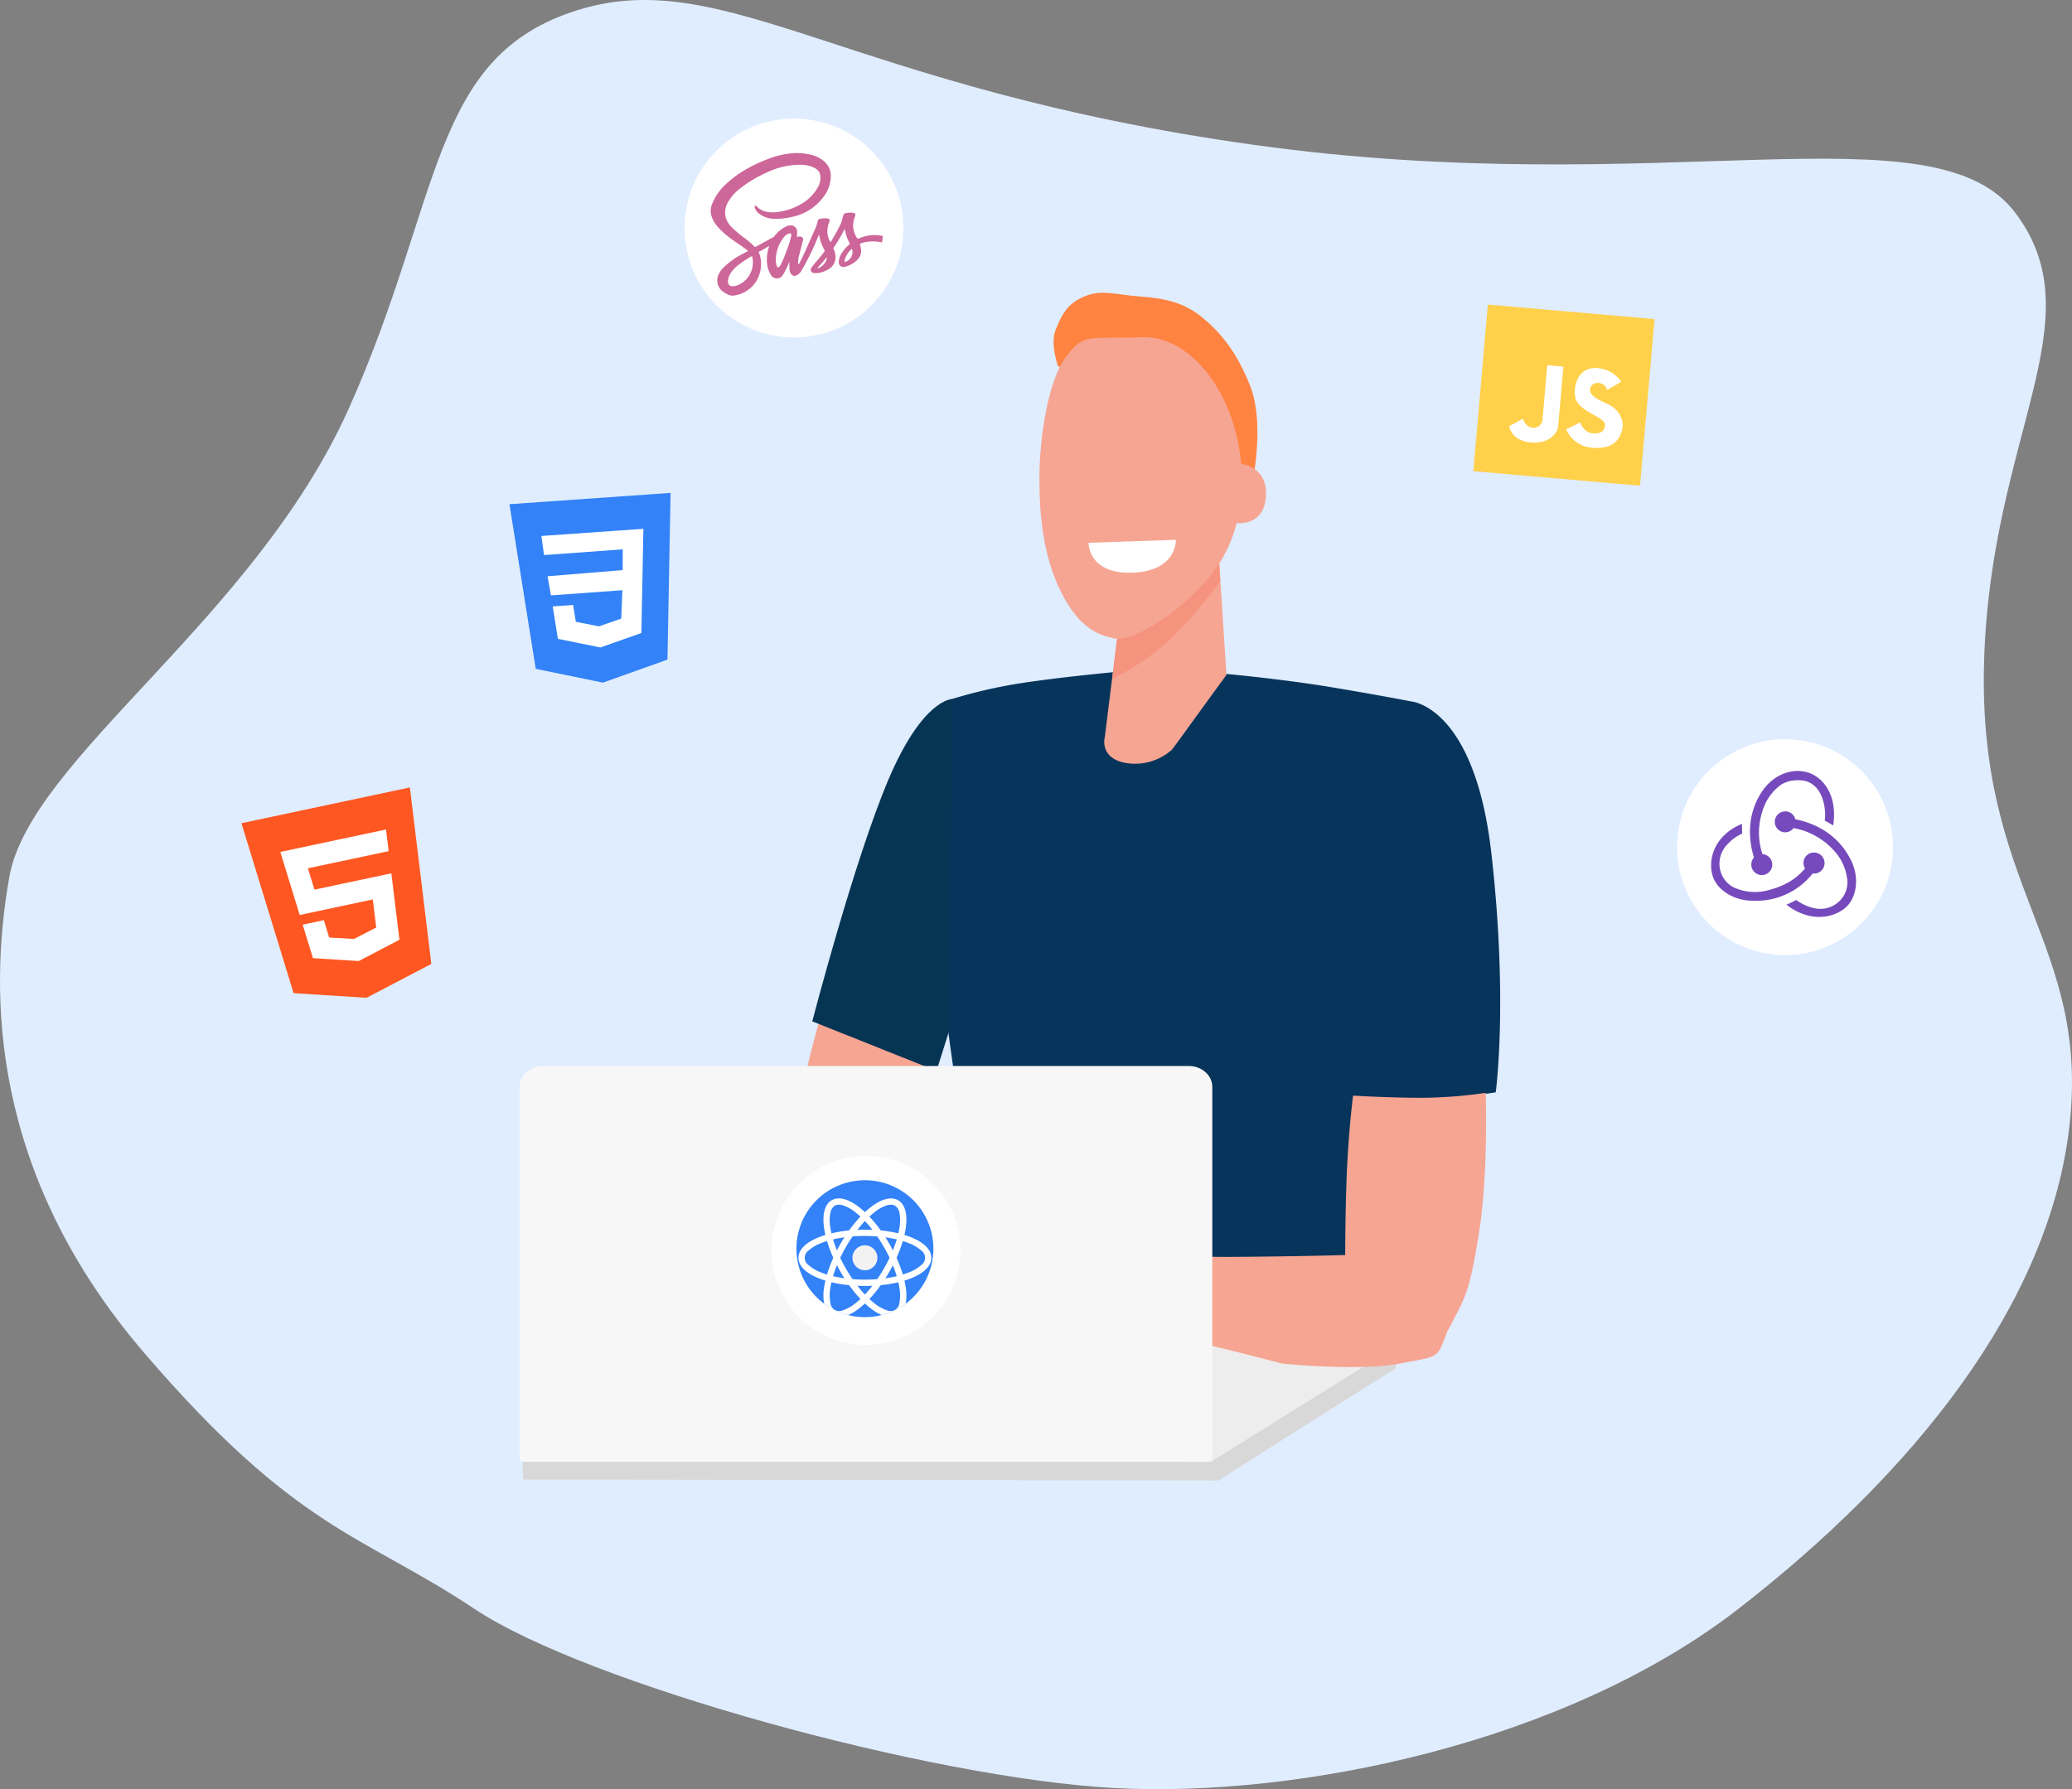 <svg xmlns="http://www.w3.org/2000/svg" width="690.947" height="596.762" viewBox="0 0 690.947 596.762">
  <rect x="0" y="0" width="690.947" height="596.762" fill="#808080" stroke="none"/>
  <g id="Group_205" data-name="Group 205" transform="translate(-651.734 -83.447)">
    <path id="Path_356" data-name="Path 356" d="M-3674,18482.107c37.229,24.838,151.819,56.371,213.221,59.717s150.461-15,208.151-59.717,103.909-101.258,110.521-161.709-30.616-78.342-28.537-154.018,37.56-114.037,10.418-149.957-117.624-3.7-253.641-22.623-176.1-60.369-225.688-45.008-44.962,62.867-76.48,133.1-106.116,116.629-113.108,156-6.167,99.17,44.929,158.756S-3711.229,18457.27-3674,18482.107Z" transform="translate(4484 -17862)" fill="#e0edff"/>
    <path id="Path_354" data-name="Path 354" d="M-3414.392,18108.162s3.75-18.988-.9-30.861-10.255-18.314-16.272-23.205-12.44-6.225-20.8-6.842-12.359-2.4-18.269,0-7.65,6.43-9.592,11.066.759,12.176.759,12.176l58.942,31.727Z" transform="translate(4484 -17864.943)" fill="#ff8341"/>
    <path id="Path_352" data-name="Path 352" d="M-3559.321,18223.914s-10.63,36.67-7.328,46.547,43.35,48.982,43.35,48.982l55.617-3.57-55.617-71.18v-11.678Z" transform="translate(4484 -17799)" fill="#f6a593"/>
    <path id="Path_346" data-name="Path 346" d="M653.185,19206.666s-17.26,1.6-30.452,3.6a165.435,165.435,0,0,0-23.761,5.451s-2.442,40.477-2.721,66.953,1.162,38.891,1.466,41.488c.744,6.369,15.859,112.494,15.859,112.494H730.845v-35.492l2.582-52.937s14.135.99,25.929.635a161.12,161.12,0,0,0,21.248-2.057s4.158-30.572-1.468-79.773-26.772-50.607-26.772-50.607-9.893-1.949-26.4-4.709-35.638-4.5-35.638-4.5-15.416,22.65-17.172,24.258-7.49,3.645-12.86,3.861-9.708-3.205-9.512-7.467S653.185,19206.666,653.185,19206.666Z" transform="translate(369.917 -18899.027)" fill="#07345b"/>
    <path id="Path_348" data-name="Path 348" d="M777.956,19113.2l2.32,35.932-18.029,24.76a18,18,0,0,1-14.637,4.34c-8.833-1.395-6.9-8.1-6.9-8.1l4.048-32.641a59.384,59.384,0,0,0,17.491-8.539C770.547,19122.877,777.956,19113.2,777.956,19113.2Z" transform="translate(279.939 -18840.75)" fill="#f6a593" stroke="#f6a593" stroke-width="1"/>
    <path id="Path_350" data-name="Path 350" d="M857.283,19022.355s9.025.742,8.291,10.984-10.141,8.709-10.141,8.709Z" transform="translate(208.298 -18784.174)" fill="#f6a593"/>
    <path id="Path_351" data-name="Path 351" d="M527.261,19230.822s-9.77-.162-21.231,26.789-25.427,80.719-25.427,80.719l41.431,16.533,3.994-12.7Z" transform="translate(442 -18914.219)" fill="#063453"/>
    <path id="Path_331" data-name="Path 331" d="M-59.8,168.842c-.5.082-2.831,7.49,4.89,7.525s212.191-3.934,212.191-3.934c3.807,0,73.526-34.1,73.526-34.1s.167-1.565.167-3.129-.167-3.127-.167-3.127L.741,131.746h-1.76S-59.3,168.76-59.8,168.842Z" transform="translate(1057 709) rotate(180)" fill="#d9d8d8"/>
    <path id="Path_330" data-name="Path 330" d="M-59.863,168.842c-.46.082-2.939,4.51,4.1,4.545s193.882-.953,193.882-.953c3.866,0,66.9-40.035,66.347-40.035L1,132H-.6S-59.4,168.76-59.863,168.842Z" transform="translate(1055 703) rotate(180)" fill="#ededed"/>
    <path id="Path_347" data-name="Path 347" d="M840.607,19580.875s.908,26.6-2.279,46.295-4.294,20.781-10.47,32.475c-3.574,8.982-1.8,7.84-15.454,10.453s-39.143,0-39.143,0-9.91-2.617-19.748-5.041-20.164-4.479-20.164-4.479l-34.737-14.758,8.382-13.031s26.892,2.848,48.991,2.723,38.755-.629,38.755-.629-.007-16.6.636-29.881,1.936-23.25,1.936-23.25,11.65.7,22.4.7A154.571,154.571,0,0,0,840.607,19580.875Z" transform="translate(306.074 -19132.342)" fill="#f6a593" stroke="#f6a593" stroke-width="1"/>
    <path id="Path_332" data-name="Path 332" d="M7.85,0h215.3C227.486,0,231,3.134,231,7V131a1.066,1.066,0,0,1-1.121,1H1.121A1.066,1.066,0,0,1,0,131V7C0,3.134,3.514,0,7.85,0Z" transform="translate(825 439)" fill="#f7f7f7"/>
    <g id="Group_201" data-name="Group 201" transform="translate(131.658 21.658)">
      <circle id="Ellipse_46" data-name="Ellipse 46" cx="31.5" cy="31.5" r="31.5" transform="translate(777.342 447.342)" fill="#fff"/>
      <g id="react_copy" data-name="react copy" transform="translate(785.664 455.448)">
        <path id="Path_320" data-name="Path 320" d="M45.666,22.833A22.833,22.833,0,1,1,22.833,0,22.8,22.8,0,0,1,45.666,22.833Z" transform="translate(0 0)" fill="#3382f7"/>
        <g id="Group_200" data-name="Group 200" transform="translate(0.673 6.062)">
          <path id="Path_321" data-name="Path 321" d="M128.305,97.589c-.107-.719-.249-1.459-.424-2.215q-.232-1-.539-2.03a44.286,44.286,0,0,0-2.1-5.581q-.563-1.244-1.212-2.495-.57-1.1-1.2-2.2t-1.3-2.141q-.756-1.184-1.555-2.3a44.071,44.071,0,0,0-3.782-4.611q-.739-.781-1.488-1.48-.851-.8-1.707-1.476c-3.718-2.952-7.046-3.838-9.373-2.495s-3.224,4.669-2.527,9.365c.106.719.249,1.459.425,2.215q.229,1,.538,2.03a44.087,44.087,0,0,0,2.1,5.581q.562,1.244,1.211,2.494.57,1.1,1.2,2.2t1.3,2.141q.758,1.185,1.555,2.3a44.049,44.049,0,0,0,3.782,4.61q.74.781,1.489,1.481.851.8,1.706,1.475a17.053,17.053,0,0,0,3.912,2.409,22.736,22.736,0,0,0,7.964-3.78A15.583,15.583,0,0,0,128.305,97.589Zm-2.093,5.16a2.978,2.978,0,0,1-4.291,2.478,13.544,13.544,0,0,1-4.211-2.412q-.76-.6-1.523-1.311-.747-.693-1.489-1.479c-.848-.9-1.687-1.88-2.505-2.934q-.819-1.055-1.609-2.2c-.761-1.106-1.5-2.271-2.2-3.483s-1.341-2.431-1.918-3.643q-.6-1.254-1.1-2.494c-.5-1.236-.936-2.454-1.289-3.637-.205-.69-.385-1.366-.535-2.029s-.281-1.335-.376-1.975a13.533,13.533,0,0,1,.017-4.852,3.5,3.5,0,0,1,1.483-2.387,2.664,2.664,0,0,1,1.352-.334,5.011,5.011,0,0,1,1.456.243,13.537,13.537,0,0,1,4.211,2.411q.76.6,1.523,1.313.748.692,1.488,1.477c.849.9,1.688,1.88,2.507,2.935q.819,1.055,1.609,2.2c.76,1.106,1.5,2.271,2.195,3.482s1.341,2.431,1.918,3.643q.6,1.255,1.1,2.495c.5,1.236.936,2.453,1.289,3.636q.308,1.034.536,2.029c.154.675.28,1.335.375,1.975A13.528,13.528,0,0,1,126.212,102.749Z" transform="translate(-92.539 -67.961)" fill="#fff"/>
          <path id="Path_322" data-name="Path 322" d="M45.017,187.274q-1.014-.4-2.131-.741-.979-.3-2.027-.549a44.114,44.114,0,0,0-5.883-.969c-.9-.09-1.829-.157-2.764-.2-.826-.038-1.663-.058-2.506-.058s-1.68.02-2.507.058c-.937.042-1.86.109-2.765.2a44.1,44.1,0,0,0-5.883.969q-1.047.25-2.027.549-1.116.34-2.131.741c-4.415,1.743-6.847,4.183-6.847,6.869s2.432,5.127,6.847,6.87q1.014.4,2.13.741.979.3,2.027.548a44.1,44.1,0,0,0,5.884.97c.9.089,1.829.156,2.765.2.826.038,1.663.057,2.506.057s1.679-.019,2.505-.057q1.4-.064,2.765-.2a43.983,43.983,0,0,0,5.884-.97q1.047-.25,2.027-.549c.743-.226,1.455-.473,2.13-.74,4.416-1.744,6.847-4.184,6.847-6.87S49.432,189.017,45.017,187.274Zm3.422,9.347a13.523,13.523,0,0,1-4.193,2.441q-.9.356-1.9.663-.974.3-2.024.55c-1.2.286-2.472.521-3.794.7q-1.322.183-2.71.292c-1.339.107-2.716.161-4.115.161s-2.775-.054-4.115-.16c-.924-.073-1.829-.171-2.711-.293-1.322-.182-2.593-.417-3.794-.7q-1.048-.249-2.024-.55-.993-.3-1.9-.663a13.524,13.524,0,0,1-4.193-2.441,2.977,2.977,0,0,1,0-4.954,13.524,13.524,0,0,1,4.193-2.441q.9-.356,1.9-.663.974-.3,2.024-.55c1.2-.286,2.472-.521,3.794-.7.882-.122,1.787-.22,2.711-.293,1.339-.106,2.716-.16,4.115-.16s2.775.054,4.115.161q1.385.108,2.71.292c1.322.182,2.593.417,3.794.7q1.049.249,2.024.55.993.3,1.9.663a13.525,13.525,0,0,1,4.193,2.441,2.976,2.976,0,0,1,0,4.954Z" transform="translate(-7.544 -174.341)" fill="#fff"/>
          <path id="Path_323" data-name="Path 323" d="M125.779,68.572c-2.327-1.343-5.655-.457-9.373,2.495q-.853.678-1.706,1.476-.748.7-1.489,1.481a44.163,44.163,0,0,0-3.783,4.61q-.8,1.11-1.554,2.3-.67,1.044-1.3,2.141t-1.2,2.2q-.647,1.248-1.211,2.494a44.136,44.136,0,0,0-2.1,5.581q-.308,1.033-.539,2.031-.263,1.135-.424,2.214a15.575,15.575,0,0,0,.023,5.5,22.723,22.723,0,0,0,7.964,3.781,17.05,17.05,0,0,0,3.912-2.409q.854-.678,1.707-1.475.748-.7,1.488-1.48a44.2,44.2,0,0,0,3.782-4.611q.8-1.11,1.555-2.3.67-1.044,1.3-2.141t1.2-2.2q.647-1.248,1.212-2.495a44.225,44.225,0,0,0,2.1-5.581q.306-1.032.538-2.03c.176-.757.318-1.5.425-2.215C129,73.241,128.106,69.916,125.779,68.572Zm-.46,13.061c-.353,1.183-.785,2.4-1.289,3.636q-.5,1.237-1.1,2.495c-.577,1.212-1.218,2.431-1.918,3.643s-1.434,2.376-2.195,3.482q-.788,1.146-1.609,2.2c-.818,1.054-1.657,2.036-2.506,2.934q-.739.783-1.488,1.478t-1.523,1.312a13.545,13.545,0,0,1-4.211,2.412,2.978,2.978,0,0,1-4.291-2.478,13.531,13.531,0,0,1-.017-4.852c.1-.64.221-1.3.375-1.975s.331-1.339.536-2.029c.353-1.183.785-2.4,1.289-3.637q.5-1.237,1.1-2.494c.577-1.212,1.218-2.432,1.918-3.643s1.434-2.377,2.2-3.483q.787-1.145,1.608-2.2c.819-1.055,1.658-2.037,2.506-2.935q.741-.784,1.489-1.478t1.523-1.312a13.542,13.542,0,0,1,4.211-2.411,5.011,5.011,0,0,1,1.456-.243,2.662,2.662,0,0,1,1.352.334,3.5,3.5,0,0,1,1.483,2.387,13.533,13.533,0,0,1,.017,4.852c-.1.64-.221,1.3-.376,1.975S125.524,80.943,125.319,81.633Z" transform="translate(-92.54 -67.961)" fill="#fff"/>
          <circle id="Ellipse_45" data-name="Ellipse 45" cx="4.165" cy="4.165" r="4.165" transform="translate(17.995 15.637)" fill="#f2f2f2"/>
        </g>
      </g>
    </g>
    <path id="Path_353" data-name="Path 353" d="M-3459.563,18156.965l-1.821,14.879a79,79,0,0,0,19.149-12.984,155.079,155.079,0,0,0,16.863-19.529l-.424-7.777Z" transform="translate(4484 -17862)" fill="#f5937e"/>
    <path id="Path_349" data-name="Path 349" d="M32.752-7.08c18.318-.675,33.49,22.632,33.49,47.273S54.122,75.881,41.815,85.677c-7.659,5.348-14.369,8.62-18.547,7.616S12.46,90.627,6.179,78.328s-7.425-26.353-7.425-38.4c0-12.518,2.676-32.636,9.1-40.759C13.94-8.523,14.434-6.405,32.752-7.08Z" transform="translate(999.585 203)" fill="#f6a593"/>
    <path id="Path_355" data-name="Path 355" d="M0,0H29.146s.1,10.457-14.827,10.462S0,0,0,0Z" transform="translate(1014.729 264.508) rotate(-2)" fill="#fff"/>
    <g id="css" transform="matrix(0.998, -0.07, 0.07, 0.998, 821.62, 251.615)">
      <path id="Path_324" data-name="Path 324" d="M32,0l4.9,55.372,22.014,6.152,22.006-6.149L85.834,0Z" transform="translate(-32)" fill="#3382f7"/>
      <path id="Path_325" data-name="Path 325" d="M147.653,100.995l-.619,6.956L145.165,128.8l-13.947,3.857-.012,0L117.268,128.8l-.973-10.905h6.829l.508,5.656,7.579,2.046,0,0,7.591-2.046,1.034-9.425-23.871.065-.677-6.445,25.121-.3.508-6.9-26.3.073-.442-6.418H148.26Z" transform="translate(-104.301 -82.888)" fill="#fff"/>
    </g>
    <g id="html-5_1_" data-name="html-5 (1)" transform="translate(732.245 358.023) rotate(-12)">
      <path id="Path_326" data-name="Path 326" d="M32,0l5.23,59.064,23.482,6.563,23.474-6.559L89.424,0Z" transform="translate(-32)" fill="#ff5722"/>
      <path id="Path_327" data-name="Path 327" d="M150.841,101.447H123.319l.656,7.42h26.21l-1.973,22.248-14.741,4.114-.012,0-14.733-4.118-1.03-11.636h7.219l.537,6.038,8.011,2.178.008,0h0l8.019-2.178.837-9.4H117.4l-1.944-21.907h36.025Z" transform="translate(-104.759 -82.133)" fill="#fff"/>
    </g>
    <g id="Group_204" data-name="Group 204" transform="translate(9.5 -64.5)">
      <circle id="Ellipse_48" data-name="Ellipse 48" cx="36.5" cy="36.5" r="36.5" transform="translate(870.5 187.5)" fill="#fff"/>
      <g id="sass" transform="translate(876.396 193.726)">
        <path id="Path_328" data-name="Path 328" d="M60.353,30.177q0,1.4-.126,2.764-.1,1.081-.271,2.136a30.2,30.2,0,1,1,.4-4.9Z" fill="#fff"/>
        <path id="Path_329" data-name="Path 329" d="M73.754,73.164c-.915.346-.878.352-1.362-.53a7.655,7.655,0,0,1-.976-3.589,8.319,8.319,0,0,1,.658-3.132c.3-.8-.091-1.081-.783-1.154a7.545,7.545,0,0,0-1.529,0c-1.313.134-1.442.248-1.791,1.522a12.982,12.982,0,0,1-.716,2.237c-.847,1.767-1.811,3.47-2.8,5.16a4.424,4.424,0,0,1-.574.892,6.69,6.69,0,0,1-1.046-3.5,8.87,8.87,0,0,1,.728-3.492.55.55,0,0,0-.3-.778,1.32,1.32,0,0,0-.467-.153,7.114,7.114,0,0,0-2.5.174.87.87,0,0,0-.693.724,11.054,11.054,0,0,1-.748,2.359q-1.4,3.152-2.8,6.309c-.813,1.827-1.614,3.658-2.577,5.412-.068.124-.124.34-.294.3s-.112-.255-.12-.4a10.386,10.386,0,0,1,.467-3.009c.381-1.563.8-3.119,1.2-4.677a.8.8,0,0,0-.45-.962,1.368,1.368,0,0,0-1.642.108,10.052,10.052,0,0,0,.086-1.751A2.108,2.108,0,0,0,51.079,69,3.378,3.378,0,0,0,49,69.384,10.509,10.509,0,0,0,45.21,72.52a1.372,1.372,0,0,1-.418.39q-2.906,1.583-5.806,3.177a.352.352,0,0,1-.5-.079,27,27,0,0,0-3.221-2.777,35.744,35.744,0,0,1-4.529-3.853A7.447,7.447,0,0,1,28.96,66.43a6.757,6.757,0,0,1,.759-5.252,15.615,15.615,0,0,1,4.358-4.8,42,42,0,0,1,8.938-5.216,25.235,25.235,0,0,1,11.178-2.41,9.845,9.845,0,0,1,4.455,1.092,3.305,3.305,0,0,1,1.816,2.463,6.025,6.025,0,0,1-.7,3.752,14.535,14.535,0,0,1-5.938,5.934,19.737,19.737,0,0,1-6.7,2.382,12.361,12.361,0,0,1-3.948.156,6.1,6.1,0,0,1-3.949-1.956.369.369,0,0,0-.474-.139c-.208.1-.192.286-.172.463a1.6,1.6,0,0,0,.091.361,4.254,4.254,0,0,0,1.4,1.8,8.473,8.473,0,0,0,5.415,1.7,22.451,22.451,0,0,0,5.689-.654,17.216,17.216,0,0,0,10.35-6.635,11.341,11.341,0,0,0,2.436-7.141A6.248,6.248,0,0,0,62.1,47.914,10.455,10.455,0,0,0,56.847,45.3a19.555,19.555,0,0,0-6.614-.288,27.291,27.291,0,0,0-5.673,1.262,50.618,50.618,0,0,0-8.149,3.616,34.953,34.953,0,0,0-7.394,5.317,17.6,17.6,0,0,0-4.578,6.549,6.005,6.005,0,0,0-.424,3.439,9.7,9.7,0,0,0,2.1,4.074A27.282,27.282,0,0,0,31.388,73.9C32.921,75,34.526,76,36,77.183c.418.335.415.335-.076.592-.574.3-1.154.587-1.718.906A25.117,25.117,0,0,0,27.936,83.3a7.1,7.1,0,0,0-1.763,3.216,4.662,4.662,0,0,0,1.384,4.17c2.189,1.7,3.074,1.7,3.779,1.721a10.372,10.372,0,0,0,9.318-9.522,10.829,10.829,0,0,0-.438-4.284c-.075-.246-.355-.491-.245-.708.1-.2.41-.3.637-.431.914-.531,1.83-1.054,2.771-1.595a.808.808,0,0,1-.073.448,12.994,12.994,0,0,0-.5,6.032,8.4,8.4,0,0,0,1.488,3.547,2.282,2.282,0,0,0,3.441-.03,16.424,16.424,0,0,0,1.684-3.074c.271-.581.52-1.173.778-1.76a19.623,19.623,0,0,0-.02,2.084,4.053,4.053,0,0,0,.486,1.945,1.418,1.418,0,0,0,1.961.544,4.353,4.353,0,0,0,1.727-1.8,83.62,83.62,0,0,0,4.785-9.618c.291-.706.589-1.41.918-2.195.05.257.084.415.115.573a15.014,15.014,0,0,0,1.623,4.488.636.636,0,0,1-.063.8c-.719.979-1.508,1.9-2.285,2.832a24.372,24.372,0,0,0-1.9,2.394,1.061,1.061,0,0,0,.613,1.747,3.522,3.522,0,0,0,.781.066,8.222,8.222,0,0,0,4.007-1.152,4.626,4.626,0,0,0,2.609-4.323,6.843,6.843,0,0,0-.628-2.594.438.438,0,0,1,.036-.489,48.007,48.007,0,0,0,3.111-5.169,4.5,4.5,0,0,1,.552-.969c.036.124.064.2.08.282a13.978,13.978,0,0,0,1.453,4.242c.207.361.1.544-.182.786A11.307,11.307,0,0,0,67.5,78.434a5.52,5.52,0,0,0-.851,2.817,1.505,1.505,0,0,0,1.976,1.535,8.791,8.791,0,0,0,3.178-1.446c2.088-1.529,2.7-3.141,2.046-5.391-.256-.886-.251-.871.637-1.139a12.927,12.927,0,0,1,5.894-.288q.336.055.665.127.174-1.055.271-2.136A12.561,12.561,0,0,0,73.754,73.164ZM32.712,89.01a4.207,4.207,0,0,1-1.747.238A1.344,1.344,0,0,1,29.7,87.872a4.948,4.948,0,0,1,.615-2.535A10.361,10.361,0,0,1,33.5,81.929,36.607,36.607,0,0,1,37.319,79.4c.4-.236.4-.234.5.24A7.017,7.017,0,0,1,38,81.412,8.186,8.186,0,0,1,32.712,89.01ZM50.791,72.285a20.446,20.446,0,0,1-1.153,4.045c-.663,1.8-1.308,3.6-2.142,5.327a4.186,4.186,0,0,1-.7,1.117c-.292.307-.551.271-.753-.1a5.328,5.328,0,0,1-.409-2.137,12.311,12.311,0,0,1,2.653-7.569,3.318,3.318,0,0,1,1.818-1.3C50.631,71.531,50.873,71.743,50.791,72.285Zm11.48,8.781a5.533,5.533,0,0,1-2.364,2.179c-.106.053-.243.147-.339.022s.055-.195.122-.269c.987-1.078,1.961-2.164,2.839-3.333.014-.019.047-.021.122-.053A2.906,2.906,0,0,1,62.27,81.066Zm6.813-.042c-.147.069-.316.2-.459.087s-.095-.337-.047-.5a8.811,8.811,0,0,1,.942-2.144,7.932,7.932,0,0,1,1.26-1.52c.192-.185.278-.163.344.1a3.614,3.614,0,0,1,.079.821A3.319,3.319,0,0,1,69.083,81.024Z" transform="translate(-21.091 -39.572)" fill="#cd6699"/>
      </g>
    </g>
    <g id="redux" transform="translate(1241.528 322.35) rotate(13)">
      <circle id="Ellipse_47" data-name="Ellipse 47" cx="36" cy="36" r="36" transform="translate(-20.85 5.301)" fill="#fff"/>
      <path id="Path_333" data-name="Path 333" d="M45.1,58.85a3.5,3.5,0,0,0-.374-6.984H44.6a3.489,3.489,0,0,0-3.367,3.617,3.581,3.581,0,0,0,1,2.307c-2.12,4.178-5.362,7.233-10.226,9.79a16.863,16.863,0,0,1-10.164,1.933,8.668,8.668,0,0,1-6.36-3.679,9.159,9.159,0,0,1-.5-9.665,14.678,14.678,0,0,1,4.24-4.988C18.976,50.369,18.6,49,18.414,48c-9.041,6.547-8.106,15.4-5.362,19.579C15.11,70.7,19.287,72.63,23.9,72.63a15.329,15.329,0,0,0,3.741-.436A23.929,23.929,0,0,0,45.1,58.85Z" transform="translate(-19 -11.063)" fill="#764abc"/>
      <path id="Path_334" data-name="Path 334" d="M66.748,46.676c-4.739-5.55-11.723-8.6-19.7-8.6h-1A3.426,3.426,0,0,0,42.991,36.2h-.125a3.493,3.493,0,0,0,.125,6.984h.125a3.512,3.512,0,0,0,3.055-2.12h1.122a23.766,23.766,0,0,1,13.282,4.053,16.7,16.7,0,0,1,6.61,7.981,8.643,8.643,0,0,1-.125,7.358,9.154,9.154,0,0,1-8.543,5.113,15.948,15.948,0,0,1-6.111-1.309c-.686.624-1.933,1.621-2.806,2.245a19.248,19.248,0,0,0,8.044,1.933c5.986,0,10.413-3.3,12.1-6.61,1.808-3.617,1.684-9.852-2.993-15.152Z" transform="translate(-29.671 -6.621)" fill="#764abc"/>
      <path id="Path_335" data-name="Path 335" d="M30.31,46.847A3.5,3.5,0,0,0,33.8,50.214h.125A3.493,3.493,0,0,0,33.8,43.23h-.125a1.061,1.061,0,0,0-.436.062A22.847,22.847,0,0,1,30,29.45a16.727,16.727,0,0,1,3.679-9.665c1.808-2.307,5.3-3.43,7.67-3.492,6.61-.125,9.416,8.106,9.6,11.411.811.187,2.182.624,3.118.935C53.318,18.538,47.083,13.3,41.1,13.3c-5.612,0-10.787,4.053-12.845,10.039-2.868,7.981-1,15.651,2.494,21.7a2.8,2.8,0,0,0-.436,1.808Z" transform="translate(-24.909 2)" fill="#764abc"/>
    </g>
    <g id="javascript_1_" data-name="javascript (1)" transform="matrix(0.996, 0.087, -0.087, 0.996, 1078.112, 133.768)">
      <path id="Path_339" data-name="Path 339" d="M0,0H55.8V55.8H0Z" transform="translate(74 45)" fill="#ffd04a"/>
      <g id="Group_202" data-name="Group 202" transform="translate(84.598 62.943)">
        <path id="Path_337" data-name="Path 337" d="M309.472,187.085c-.947-2.745-4.828-2.745-5.585-.473s1.8,3.6,5.775,4.923,6.438,4.828,5.964,7.952-1.8,7.195-9.656,7.195a10.2,10.2,0,0,1-9-5.371l4.452-2.675s1.515,3.219,4.355,3.219,3.976-.947,3.976-3.124c0-2.651-9.183-3.6-10.6-8.141s.473-10.981,7.1-10.508a10.273,10.273,0,0,1,7.636,3.813Z" transform="translate(-277.948 -180.055)" fill="#fff"/>
        <path id="Path_338" data-name="Path 338" d="M164.658,183.8v18.176a3,3,0,0,1-3.787,2.935c-1.893-.379-2.745-2.651-2.745-2.651l-4.355,2.935s.947,4.355,6.911,4.733,9.372-3.219,9.372-6.248V183.8Z" transform="translate(-153.771 -183.307)" fill="#fff"/>
      </g>
    </g>
  </g>
</svg>
